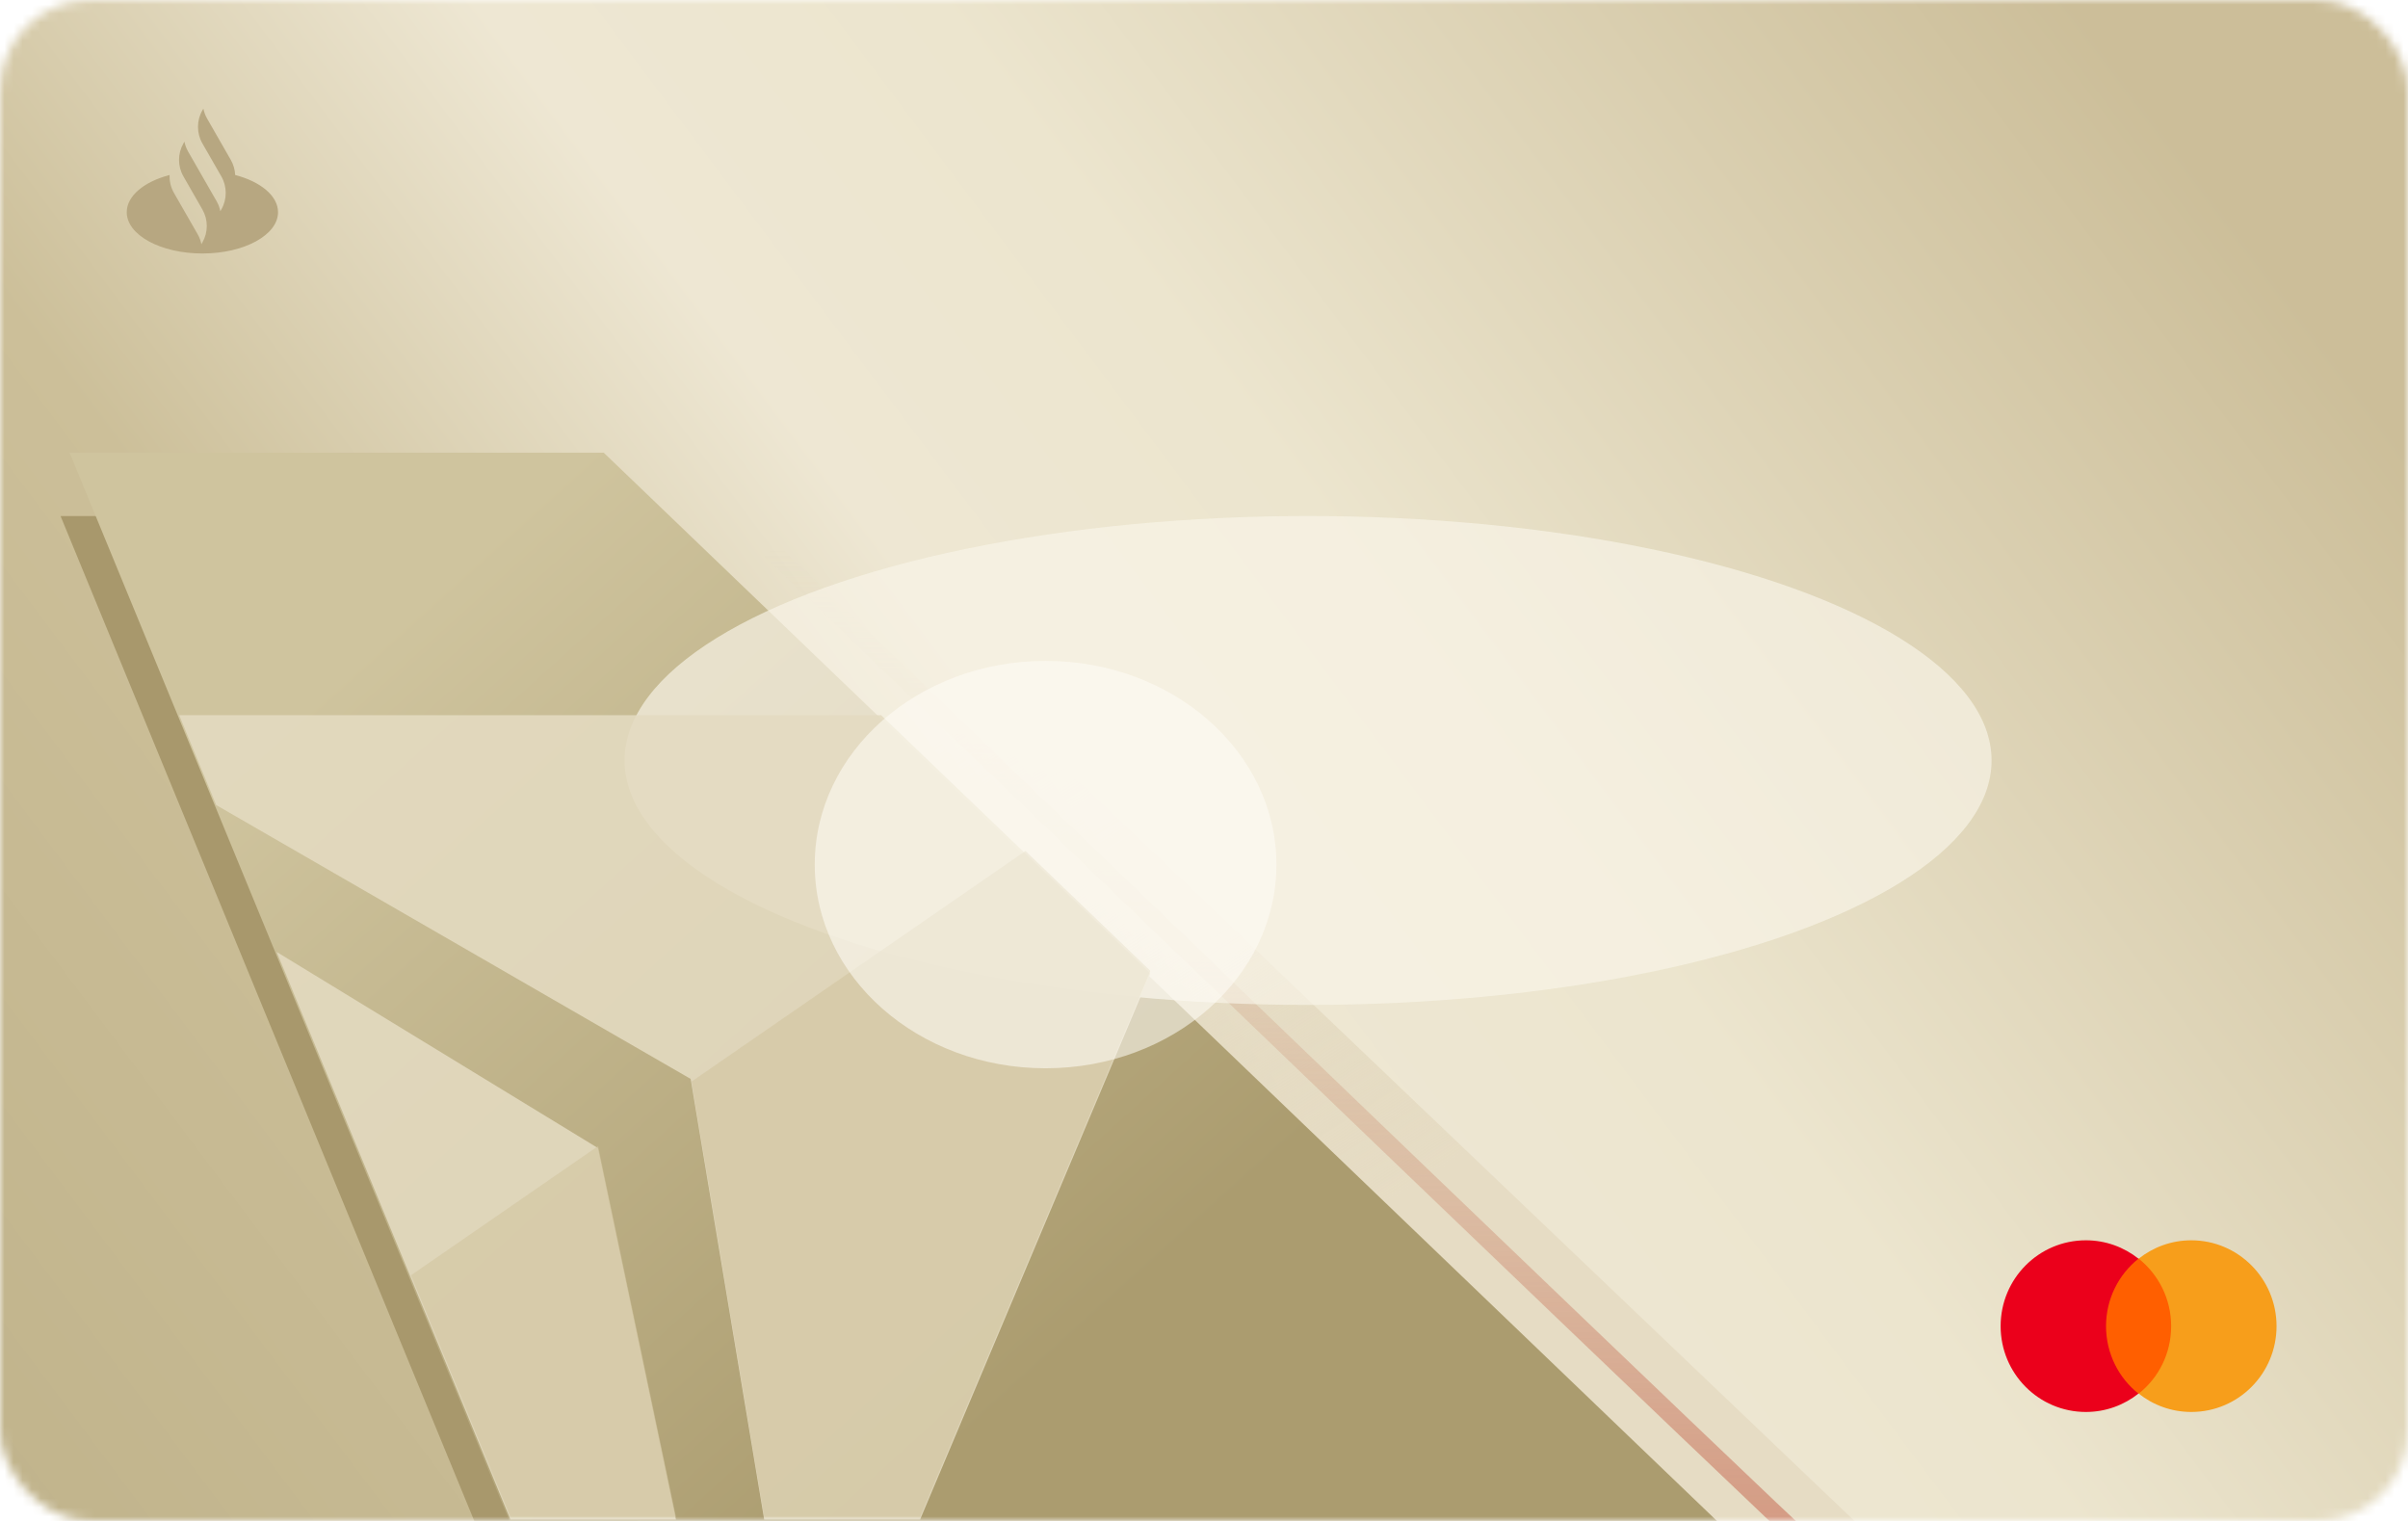 <svg xmlns="http://www.w3.org/2000/svg" xmlns:xlink="http://www.w3.org/1999/xlink" width="266" height="168" viewBox="0 0 266 168">
  <defs>
    <rect id="big---1.-front-a" width="266" height="168" x="0" y="0" rx="10"/>
    <linearGradient id="big---1.-front-c" x1="100%" x2="-7.821%" y1="30.055%" y2="80.107%">
      <stop offset="0%" stop-color="#CCBE99"/>
      <stop offset="35.652%" stop-color="#ECE5CE"/>
      <stop offset="50.232%" stop-color="#EEE7D3"/>
      <stop offset="72.017%" stop-color="#CCBF99"/>
      <stop offset="100%" stop-color="#C1B48C"/>
    </linearGradient>
    <filter id="big---1.-front-d" width="123%" height="135.5%" x="-11.5%" y="-17.8%" filterUnits="objectBoundingBox">
      <feGaussianBlur in="SourceGraphic" stdDeviation="7"/>
    </filter>
    <linearGradient id="big---1.-front-e" x1="34.248%" x2="68.519%" y1="35.431%" y2="70.001%">
      <stop offset="0%" stop-color="#D7CBAD" stop-opacity="0"/>
      <stop offset="100%" stop-color="#E6DCC4"/>
    </linearGradient>
    <linearGradient id="big---1.-front-f" x1="50%" x2="50%" y1="0%" y2="100%">
      <stop offset="0%" stop-color="#D6C8A7" stop-opacity="0"/>
      <stop offset="100%" stop-color="#CE826C"/>
    </linearGradient>
    <linearGradient id="big---1.-front-g" x1="10.649%" x2="69.668%" y1="28.947%" y2="71.053%">
      <stop offset="0%" stop-color="#CFC49E"/>
      <stop offset="100%" stop-color="#AB9C6F"/>
    </linearGradient>
    <filter id="big---1.-front-h" width="187.4%" height="344.4%" x="-43.7%" y="-122.2%" filterUnits="objectBoundingBox">
      <feGaussianBlur in="SourceGraphic" stdDeviation="22"/>
    </filter>
    <filter id="big---1.-front-i" width="217.6%" height="233.3%" x="-58.8%" y="-66.7%" filterUnits="objectBoundingBox">
      <feGaussianBlur in="SourceGraphic" stdDeviation="10"/>
    </filter>
  </defs>
  <g fill="none" fill-rule="evenodd">
    <mask id="big---1.-front-b" fill="#fff">
      <use xlink:href="#big---1.-front-a"/>
    </mask>
    <g mask="url(#big---1.-front-b)">
      <rect width="266" height="168" fill="url(#big---1.-front-c)"/>
      <polygon fill="#A8986C" points="55.377 175.25 6.688 57 65.688 57 188.924 175.25" filter="url(#big---1.-front-d)"/>
      <polygon fill="url(#big---1.-front-e)" points="71.694 171 22 51 82.219 51 208 171"/>
      <path stroke="url(#big---1.-front-f)" stroke-width="2" d="M204.148,174.75 C201.953,172.999 162.286,134.999 85.148,60.75" opacity=".8"/>
      <polygon fill="url(#big---1.-front-g)" points="56.377 168.25 7.688 50 66.688 50 189.924 168.25"/>
      <ellipse cx="144.5" cy="84" fill="#F9F5E9" filter="url(#big---1.-front-h)" opacity=".816" rx="75.5" ry="27" style="mix-blend-mode:soft-light"/>
      <path fill="#E4DBC1" d="M97.336,79 L127.077,107.538 L101.64,167.842 L84.415,167.842 L76.291,119.172 L23.883,88.924 L19.797,79 L22.356,79 L97.336,79 Z M30.563,105.148 L66.053,126.812 L74.67,167.842 L56.377,167.842 L30.563,105.148 Z" opacity=".88"/>
      <path fill="#D2C5A1" fill-opacity=".6" d="M113.28,94 L127.077,107.239 L101.64,167.543 L84.415,167.543 L76.39,119.468 L113.28,94 Z M66.069,126.593 L74.67,167.543 L56.377,167.543 L45.393,140.867 L66.069,126.593 Z"/>
      <ellipse cx="115.5" cy="95.5" fill="#FFFDF7" filter="url(#big---1.-front-i)" opacity=".74" rx="25.5" ry="22.5" style="mix-blend-mode:hard-light"/>
      <path fill="#B7A781" d="M25.978,19.329 C25.953,18.752 25.793,18.18 25.496,17.663 L22.88,13.103 C22.68,12.755 22.542,12.382 22.466,12 L22.356,12.19 C21.709,13.319 21.709,14.71 22.356,15.839 L24.45,19.487 C25.097,20.616 25.097,22.007 24.45,23.136 L24.34,23.326 C24.264,22.944 24.126,22.571 23.926,22.224 L22.01,18.883 L20.786,16.751 C20.587,16.403 20.449,16.03 20.372,15.648 L20.263,15.839 C19.618,16.964 19.616,18.349 20.257,19.476 L20.257,19.476 L22.356,23.136 C23.004,24.264 23.004,25.655 22.356,26.784 L22.247,26.975 C22.17,26.592 22.033,26.22 21.833,25.872 L19.217,21.311 C18.866,20.7 18.705,20.011 18.735,19.329 C15.933,20.065 14,21.629 14,23.44 C14,25.958 17.741,28 22.356,28 C26.971,28 30.713,25.958 30.713,23.44 C30.713,21.629 28.78,20.065 25.978,19.329"/>
      <g transform="translate(221 137)">
        <rect width="8.241" height="14.906" x="11.119" y="2.028" fill="#FF5F00"/>
        <path fill="#EB001B" d="M11.642,9.481 C11.642,6.452 13.055,3.766 15.226,2.028 C13.63,0.764 11.616,-2.33625502e-06 9.418,-2.33625502e-06 C4.212,-2.33625502e-06 2.05751352e-07,4.24 2.05751352e-07,9.481 C2.05751352e-07,14.722 4.212,18.962 9.418,18.962 C11.616,18.962 13.63,18.198 15.226,16.934 C13.055,15.222 11.642,12.51 11.642,9.481 Z"/>
        <path fill="#F79E1B" d="M30.479,9.481 C30.479,14.722 26.267,18.962 21.06,18.962 C18.863,18.962 16.848,18.198 15.252,16.934 C17.45,15.196 18.837,12.51 18.837,9.481 C18.837,6.452 17.424,3.766 15.252,2.028 C16.848,0.764 18.863,-2.33625502e-06 21.06,-2.33625502e-06 C26.267,-2.33625502e-06 30.479,4.266 30.479,9.481 Z"/>
      </g>
    </g>
  </g>
</svg>
